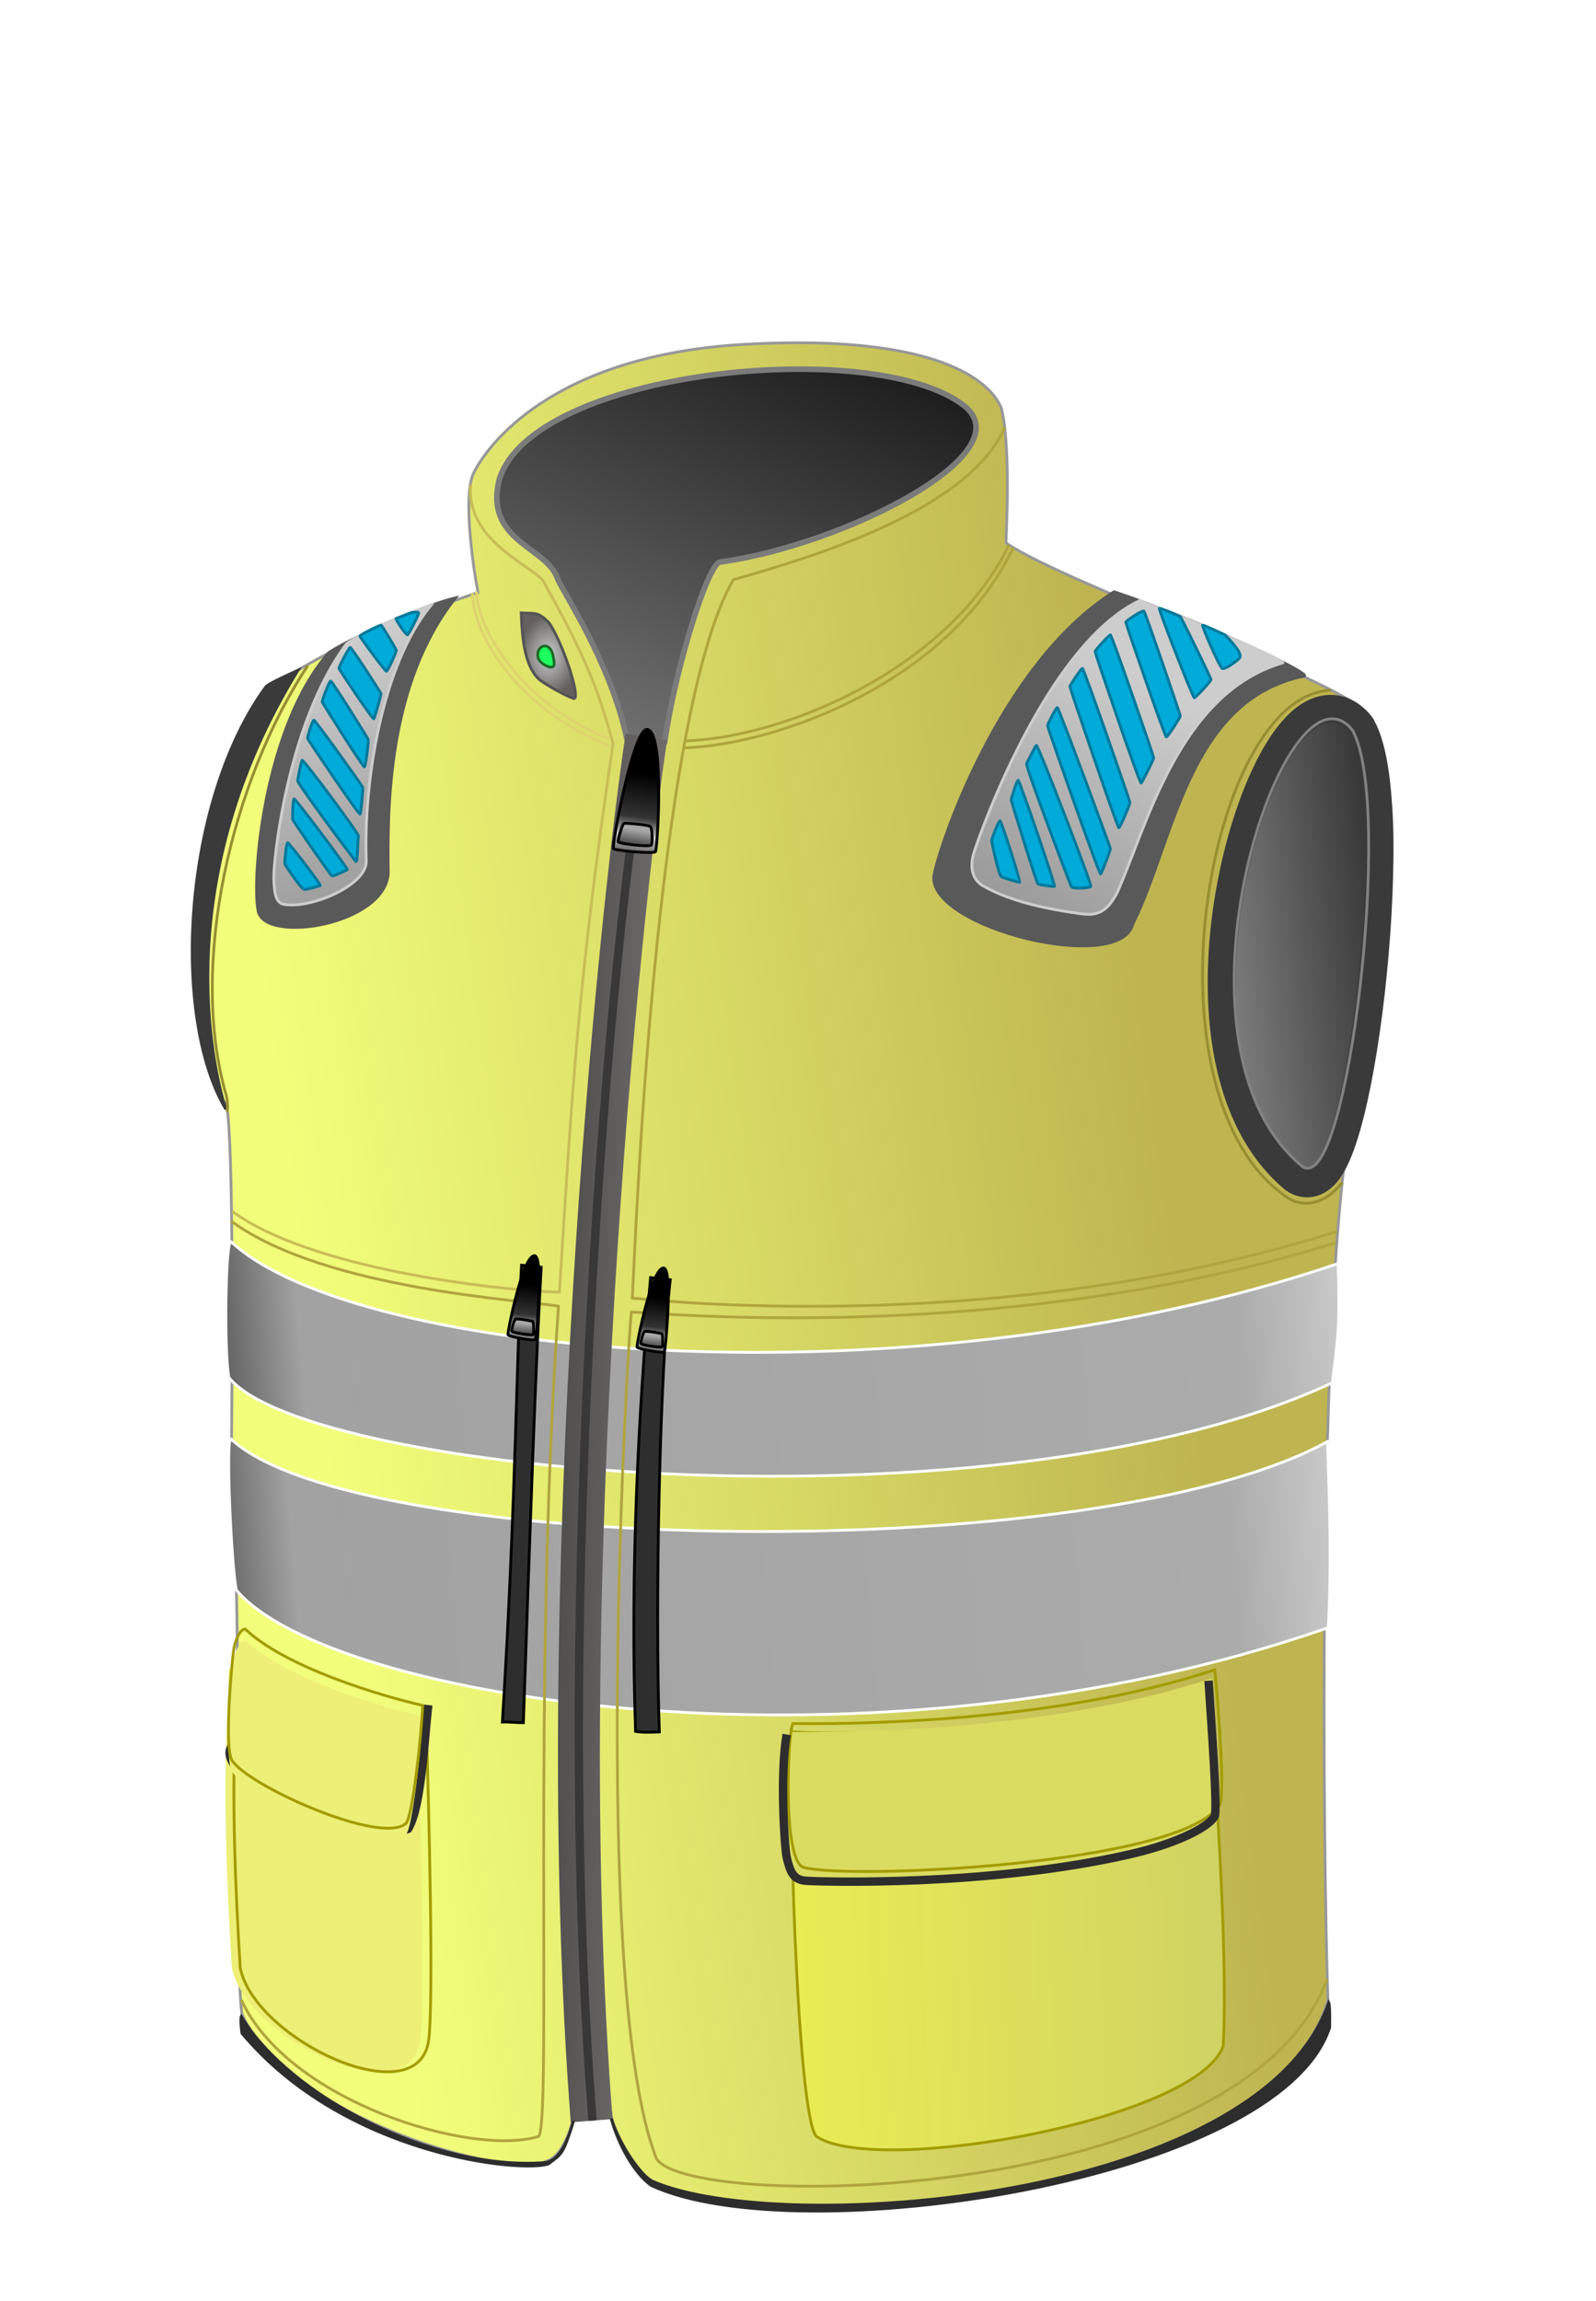 <svg width="100%" height="100%" viewBox="0 0 571 823" fill="none" xmlns="http://www.w3.org/2000/svg">
<path d="M218.603 755.639L218.143 755.617L206.116 755.033L205.674 755.011L205.599 755.447L205.599 755.449C205.598 755.45 205.598 755.453 205.597 755.456C205.596 755.463 205.594 755.474 205.591 755.488C205.586 755.517 205.578 755.56 205.567 755.616C205.546 755.729 205.514 755.896 205.469 756.109C205.38 756.537 205.244 757.152 205.055 757.898C204.679 759.391 204.095 761.401 203.268 763.478C202.44 765.558 201.376 767.688 200.043 769.429C198.708 771.173 197.133 772.492 195.292 773.021L195.231 773.038L195.177 773.07C193.831 773.86 191.394 774.274 188.023 774.255C184.679 774.236 180.504 773.792 175.755 772.944C166.257 771.249 154.511 767.946 142.618 763.242C130.725 758.538 118.7 752.439 108.64 745.16C98.597 737.893 90.548 729.475 86.507 720.128C84.941 706.616 85.121 672.295 85.126 634.618C85.131 596.915 84.96 555.886 82.672 529.173C83.053 500.896 83.2 468.176 82.935 442.082C82.803 429.031 82.568 417.634 82.208 409.277C82.028 405.1 81.817 401.676 81.57 399.182C81.447 397.937 81.315 396.914 81.172 396.142C81.1 395.757 81.024 395.425 80.942 395.156C80.864 394.897 80.768 394.653 80.64 394.474L80.584 394.396L80.503 394.344C80.077 394.072 79.57 393.537 79.009 392.701C78.454 391.872 77.867 390.783 77.269 389.447C76.072 386.775 74.844 383.149 73.726 378.72C71.489 369.864 69.698 357.832 69.463 343.867C68.994 315.961 74.736 280.377 95.482 247.009C120.292 229.221 149.849 219.222 170.601 212.001L171.007 211.86L170.928 211.438C169.908 205.984 168.609 197.318 168.032 189.057C167.743 184.926 167.635 180.906 167.83 177.445C168.026 173.968 168.526 171.113 169.414 169.273C174 159.775 197.211 127.047 266.442 123.149C301.108 121.197 323.163 124.557 337.01 129.608C350.826 134.647 356.432 141.352 358.299 146.113C360.027 153.242 360.427 164.658 360.397 174.592C360.382 179.557 360.259 184.137 360.145 187.602C360.031 191.042 359.924 193.428 359.942 193.95L359.95 194.205L360.162 194.347C365.841 198.184 376.571 203.29 389.49 208.959C402.423 214.633 417.599 220.892 432.194 227.031C446.795 233.173 460.814 239.194 471.453 244.401C476.773 247.005 481.236 249.399 484.497 251.496C486.128 252.545 487.448 253.513 488.421 254.388C489.406 255.273 489.99 256.025 490.219 256.633L490.224 256.646L490.23 256.659C499.669 277.959 499.26 307.285 495.904 334.112C492.549 360.927 486.27 385.112 484.038 396.155C477.408 428.96 474.77 497.143 473.986 562.883C473.203 628.571 474.271 691.886 475.077 715.195C470 733.529 454.193 748.199 432.721 759.505C411.234 770.82 384.156 778.722 356.743 783.545C329.334 788.369 301.617 790.11 278.865 789.12C267.489 788.625 257.366 787.447 249.148 785.634C240.914 783.819 234.652 781.378 230.948 778.395C227.866 775.911 224.806 771.199 222.491 766.621C221.339 764.342 220.381 762.114 219.705 760.245C219.022 758.356 218.647 756.887 218.619 756.099L218.603 755.639Z" fill="url(#paint0_linear_2959_3)" stroke="#989898"/>
<path d="M359.52 152.941C346.051 182.925 290.088 199.375 262.347 207.341C234.029 256.352 227.175 448.205 226.23 464.248C240.791 465.744 361.048 477.495 478.333 440.407" stroke="#AFA53D"/>
<path d="M168.395 173.489C166.625 194.563 192.939 203.156 194.853 208.682C208.729 233.716 213.625 245.053 219.35 265.867C206.788 350.853 204.659 390.451 200.142 462.151C177.104 461.449 110.797 453.742 83.068 433.191" stroke="#C7BE56"/>
<path d="M398.577 211.622C428.441 221.593 469.127 240.695 466.664 241.781C424.931 250.232 420.045 301.199 405.293 330.461C400.827 348.627 332.709 331.978 334.067 313.419C335.719 303.356 357.452 237.563 398.577 211.622Z" fill="#595959" stroke="#595959"/>
<path d="M351.695 316.811C347.641 314.458 347.022 309.902 348.298 305.421C349.575 300.94 373.734 230.995 407.693 214.808C429.213 222.936 459.46 236.027 458.995 237.044C421.847 247.838 410.337 295.426 399.81 318.97C395.098 328.41 390.382 327.364 383.869 326.38C377.355 325.395 362.349 322.991 351.695 316.811Z" fill="url(#paint1_linear_2959_3)" stroke="#CDCDCD"/>
<path d="M117.662 233.372C124.779 228.622 150.605 216.72 163.011 213.788C138.566 244.654 138.61 289.179 138.907 312.183C138.049 330.724 94.766 337.728 92.351 325.805C89.936 313.881 94.561 259.688 117.662 233.372Z" fill="#595959" stroke="#595959"/>
<path d="M101.776 323.477C98.639 323.005 98.14 319.6 97.949 314.104C97.758 308.607 102.539 258.911 124.055 230.148C128.963 226.667 143.214 219.978 154.103 216.599C136.825 237.71 130.027 278.971 131.031 307.928C131.327 316.448 111.723 324.971 101.776 323.477Z" fill="url(#paint2_linear_2959_3)" stroke="#CDCDCD"/>
<path d="M358.277 313.554C357.277 313.054 354.776 301.054 354.777 300.554C354.777 300.054 357.284 293.554 357.777 293.554C358.269 293.554 365.276 315.554 364.777 315.554C364.277 315.554 359.276 314.054 358.277 313.554Z" fill="#00AAD9" stroke="#007899"/>
<path d="M371.277 316.054C370.777 315.554 361.776 286.554 361.777 286.054C361.777 285.554 363.777 279.054 364.277 279.054C364.776 279.054 377.776 317.054 377.277 317.054C376.777 317.054 371.776 316.554 371.277 316.054Z" fill="#00AAD9" stroke="#007899"/>
<path d="M383.276 317.054C382.776 316.054 366.776 274.054 367.277 273.054L367.291 273.025C367.824 271.96 370.282 267.049 370.777 266.554C371.276 266.054 390.776 316.554 390.276 317.054C389.776 317.554 383.777 318.054 383.276 317.054Z" fill="#00AAD9" stroke="#007899"/>
<path d="M393.777 312.554C393.277 313.054 374.776 260.054 374.776 259.554C374.776 259.054 377.776 253.054 378.276 253.054C378.776 253.054 397.276 303.054 397.277 303.554C397.277 304.054 394.276 312.054 393.777 312.554Z" fill="#00AAD9" stroke="#007899"/>
<path d="M400.276 296.054C399.777 296.054 382.776 246.054 382.776 245.554C382.776 245.054 386.777 239.054 387.277 239.054C387.776 239.054 404.277 286.554 404.276 287.054C404.276 287.554 400.776 296.054 400.276 296.054Z" fill="#00AAD9" stroke="#007899"/>
<path d="M408.277 280.054C407.777 280.554 391.776 233.554 391.777 233.054C391.777 232.554 396.777 227.054 397.277 227.054C397.776 227.054 412.777 270.554 412.777 271.054C412.776 271.554 408.776 279.554 408.277 280.054Z" fill="#00AAD9" stroke="#007899"/>
<path d="M417.277 263.554C416.777 263.554 402.777 223.054 402.777 222.554C402.777 222.054 408.777 218.054 409.277 218.554C409.777 219.054 422.277 255.554 422.277 256.054C422.277 256.554 417.777 263.554 417.277 263.554Z" fill="#00AAD9" stroke="#007899"/>
<path d="M427.277 249.554C426.777 249.554 414.277 217.554 414.777 217.554C415.277 217.554 421.777 220.054 422.277 220.554C422.776 221.054 433.277 242.554 433.277 243.054C433.277 243.554 427.776 249.554 427.277 249.554Z" fill="#00AAD9" stroke="#007899"/>
<path d="M437.276 239.054C436.276 238.554 429.776 223.554 430.276 223.554C430.777 223.554 438.277 227.054 438.277 227.054C443.707 232.647 444.276 234.554 443.276 235.554C442.276 236.554 438.277 239.554 437.276 239.054Z" fill="#00AAD9" stroke="#007899"/>
<path d="M108.776 318.054C107.679 317.844 102.045 309.443 101.909 308.962C101.774 308.481 102.422 301.544 102.896 301.41C103.37 301.277 115.056 316.579 114.575 316.715C114.094 316.85 109.874 318.264 108.776 318.054Z" fill="#00AAD9" stroke="#007899"/>
<path d="M118.73 313.22C118.114 312.875 104.846 293.588 104.71 293.106C104.575 292.625 104.736 285.826 105.216 285.69C105.697 285.555 124.757 310.918 124.276 311.054C123.796 311.189 119.347 313.566 118.73 313.22Z" fill="#00AAD9" stroke="#007899"/>
<path d="M127.277 308.056C126.524 307.229 106.264 280.202 106.474 279.104L106.481 279.071C106.704 277.902 107.737 272.509 108.079 271.898C108.424 271.281 128.622 298.437 128.276 299.054C127.931 299.671 128.03 308.883 127.277 308.056Z" fill="#00AAD9" stroke="#007899"/>
<path d="M128.851 291.166C128.506 291.783 110.164 264.554 110.028 264.072C109.893 263.591 111.795 257.69 112.276 257.554C112.758 257.418 129.64 281.073 129.776 281.554C129.912 282.035 129.196 290.549 128.851 291.166Z" fill="#00AAD9" stroke="#007899"/>
<path d="M130.37 274.302C129.889 274.437 115.412 251.535 115.276 251.054C115.141 250.573 117.796 243.69 118.277 243.554C118.757 243.418 131.641 264.073 131.776 264.554C131.912 265.035 130.851 274.166 130.37 274.302Z" fill="#00AAD9" stroke="#007899"/>
<path d="M133.776 257.054C133.431 257.671 121.412 239.535 121.277 239.054C121.141 238.573 124.795 231.69 125.276 231.554C125.757 231.418 136.141 247.573 136.276 248.054C136.412 248.535 134.122 256.437 133.776 257.054Z" fill="#00AAD9" stroke="#007899"/>
<path d="M138.276 240.054C137.795 240.19 128.912 228.035 128.776 227.554C128.641 227.073 134.776 224.054 136.277 223.554C136.894 223.899 141.641 232.073 141.776 232.554C141.912 233.035 138.758 239.918 138.276 240.054Z" fill="#00AAD9" stroke="#007899"/>
<path d="M145.776 227.054C145.295 227.19 141.262 221.338 141.743 221.203C142.225 221.067 145.777 219.554 147.276 219.054C148.277 219.054 149.651 218.688 149.787 219.169C149.922 219.651 146.257 226.918 145.776 227.054Z" fill="#00AAD9" stroke="#007899"/>
<path d="M478.731 451.901C325.936 503.728 127.185 485.605 82.724 444.122C80.656 442.192 80.095 483.737 81.906 492.679C110.138 527.722 359.046 549.608 476.707 494.496C478.651 478.419 479.511 474.387 478.731 451.901Z" fill="url(#paint3_linear_2959_3)" stroke="white"/>
<path d="M474.936 515.57C392.46 560.956 127.131 556.15 82.669 514.666C80.601 512.736 82.73 559.691 84.541 568.633C117.942 608.5 312.609 638.771 475.242 582.1C476.444 559.044 475.716 538.057 474.936 515.57Z" fill="url(#paint4_linear_2959_3)" stroke="white"/>
<path d="M344.734 144.948C312.352 120.056 190.203 132.297 178.563 171.724C173.311 193.419 195.402 195.655 199.281 206.527C200.906 211.079 218.328 236.385 224.295 264.194L237.839 265.226C241.452 239.585 253.166 201.609 257.625 201.001C301.942 194.962 366.88 161.972 344.734 144.948Z" fill="url(#paint5_linear_2959_3)" stroke="#7B7B7B" stroke-width="2"/>
<path d="M231.274 263.452C221.799 325.443 196.97 567.729 211.671 758.429" stroke="url(#paint6_linear_2959_3)" stroke-width="15"/>
<path d="M231.326 264.951C218.747 330.157 197.534 571.892 211.866 756.921" stroke="#383838" stroke-width="3" stroke-linecap="square"/>
<g filter="url(#filter0_i_2959_3)">
<path d="M431.292 610.228C400.209 619.311 314.827 625.508 281.78 623.418C279.611 632.999 282.969 763.461 290.304 768.21C312.311 782.456 426.67 761.98 435.642 735.653C437.513 699.566 432.09 633.214 431.292 610.228Z" fill="url(#paint7_linear_2959_3)" stroke="#A29C00" stroke-linecap="round"/>
<g filter="url(#filter1_i_2959_3)">
<path d="M432.6 601.177C380.669 618.488 314.708 620.775 281.676 620.42C279.782 623.487 277.878 669.581 285.46 671.82C300.753 676.335 419.953 671.158 434.281 649.648C436.328 646.575 434.102 615.634 432.6 601.177Z" fill="#DADC61"/>
</g>
<path d="M432.6 601.177C380.669 618.488 314.708 620.775 281.676 620.42C279.782 623.487 277.878 669.581 285.46 671.82C300.753 676.335 419.953 671.158 434.281 649.648C436.328 646.575 434.102 615.634 432.6 601.177Z" stroke="#A29C00" stroke-linecap="round"/>
</g>
<g filter="url(#filter2_i_2959_3)">
<path d="M84.899 596.726C98.539 604.259 138.503 619.116 152.425 615.397C153.546 647.721 155.122 715.75 153.403 729.439C149.932 757.077 91.055 729.594 85.947 703.754C81.957 639.351 84.333 618.76 84.899 596.726Z" fill="#EDEF76"/>
</g>
<path d="M84.899 596.726C98.539 604.259 138.503 619.116 152.425 615.397C153.546 647.721 155.122 715.75 153.403 729.439C149.932 757.077 91.055 729.594 85.947 703.754C81.957 639.351 84.333 618.76 84.899 596.726Z" stroke="#A29C00" stroke-linecap="round"/>
<path d="M153.06 611.284C151.908 621.33 150.775 646.385 146.038 654.054C128.757 660.656 77.386 636.422 82.501 625.238" stroke="#2D2D2D" stroke-width="3" stroke-linecap="square"/>
<g filter="url(#filter3_i_2959_3)">
<path d="M83.942 588.254C85.075 584.418 86.417 582.665 87.749 582.619C101.826 596.139 135.938 606.463 151.234 609.935C150.765 620.458 147.624 650.084 145.195 652.17C136.027 660.04 87.674 638.155 82.865 629.316C80.193 624.406 83.047 591.287 83.942 588.254Z" fill="#EDEF76"/>
</g>
<path d="M83.942 588.254C85.075 584.418 86.417 582.665 87.749 582.619C101.826 596.139 135.938 606.463 151.234 609.935C150.765 620.458 147.624 650.084 145.195 652.17C136.027 660.04 87.674 638.155 82.865 629.316C80.193 624.406 83.047 591.287 83.942 588.254Z" stroke="#A29C00"/>
<path d="M471.909 254.225C474.509 253.339 477.31 253.221 480.069 254.206C482.596 255.109 484.715 256.804 486.472 258.949L486.819 259.384L487.066 259.703L487.259 260.059C489.515 264.207 490.95 270.028 491.888 276.534C492.842 283.16 493.344 290.975 493.481 299.422C493.756 316.326 492.575 336.112 490.468 354.666C488.365 373.186 485.311 390.716 481.768 403.048C480.025 409.116 478.038 414.387 475.738 417.88C474.62 419.578 473.044 421.46 470.841 422.478C468.175 423.71 465.329 423.344 463.012 421.694L462.845 421.575L462.688 421.442C448.324 409.32 441.107 390.918 438.394 371.371C435.674 351.769 437.386 330.42 441.453 311.541C445.503 292.739 452.003 275.867 459.245 265.384C462.781 260.266 467.02 255.892 471.909 254.225Z" fill="url(#paint8_linear_2959_3)" stroke="#3A3A3A" stroke-width="10"/>
<path d="M473.872 257.536C475.653 256.935 477.421 256.889 479.127 257.489C480.72 258.049 482.222 259.16 483.613 260.837L483.89 261.18L483.915 261.212L483.934 261.248C485.82 264.675 487.179 269.85 488.1 276.213C489.024 282.588 489.515 290.2 489.642 298.534C489.895 315.203 488.692 334.794 486.551 353.208C484.41 371.617 481.33 388.874 477.825 400.87C476.075 406.858 474.207 411.581 472.271 414.48C471.306 415.925 470.287 416.975 469.204 417.469C468.077 417.984 466.93 417.874 465.84 417.109L465.823 417.096L465.807 417.083C452.452 405.964 445.465 388.806 442.823 369.853C440.18 350.896 441.873 330.085 445.933 311.578C449.992 293.079 456.429 276.827 463.311 267.004C466.744 262.104 470.34 258.728 473.872 257.536Z" stroke="#828282"/>
<path d="M474.82 707.777C445.095 788.356 247.763 791.197 234.907 772.131C210.788 711.431 224.682 477.309 225.904 469.262C231.4 469.071 356.707 482.148 477.972 444.422" stroke="#AFA53D"/>
<path d="M86.345 715.247C103.119 751.687 168.842 771.421 192.603 764.093C197.513 761.421 190.399 599.571 199.815 467.165C189.235 465.03 116.571 461.547 82.689 436.706" stroke="#AFA53D"/>
<path d="M95.075 245.662C95.741 244.747 100.742 242.376 106.652 239.669C60.711 314.306 75.751 380.913 80.803 396.748C61.153 363.909 65.312 286.566 95.075 245.662Z" fill="#3A3A3A"/>
<path d="M99.194 249.022L106.652 239.669M106.652 239.669C100.742 242.376 95.741 244.747 95.075 245.662C65.312 286.566 61.153 363.909 80.803 396.748C75.751 380.913 60.711 314.306 106.652 239.669Z" stroke="#3A3A3A"/>
<path d="M360.976 194.916C339.015 239.704 280.313 263.753 245.334 264.966" stroke="#AFA53D"/>
<path d="M362.51 195.863C340.136 243.167 279.401 266.286 244.422 267.499" stroke="#AFA53D"/>
<path d="M168.956 212.081C169.51 228.072 185.919 254.019 218.385 266.901" stroke="#DDD46D"/>
<path d="M170.437 211.53C170.923 225.521 186.849 251.985 218.299 264.403" stroke="#DDD46D"/>
<path d="M227.38 619.213C225.421 562.747 228.391 504.109 232.758 456.929L239.789 457.686C235.97 491.839 234.315 573.945 235.892 619.418C232.894 619.522 229.396 619.643 227.38 619.213Z" fill="#2E2E2E" stroke="black"/>
<path d="M187.248 616.102C189.748 543.472 191.737 485.868 193.624 453.234L186.593 452.487C184.981 478.598 184.562 538.649 179.735 615.862C182.234 615.776 185.447 616.165 187.248 616.102Z" fill="#2E2E2E" stroke="black"/>
<path d="M219.469 303.486C218.743 302.7 226.682 259.83 231.606 260.876C237.925 261.874 235.188 303.752 234.519 304.587C233.849 305.421 220.194 304.272 219.469 303.486Z" fill="url(#paint9_linear_2959_3)" stroke="black"/>
<path d="M232.815 295.721C232.513 295.083 226.022 294.469 223.344 294.427C222.645 294.413 221.1 300.184 221.128 300.994C221.156 301.805 232.719 303.026 233.04 302.204C233.47 301.101 233.38 296.919 232.815 295.721Z" fill="url(#paint10_linear_2959_3)" stroke="black"/>
<path d="M191.422 479.166C192.018 478.77 194.538 449.229 191.247 449.098C187.083 448.703 181.453 476.725 181.729 477.385C182.005 478.046 190.826 479.563 191.422 479.166Z" fill="url(#paint11_linear_2959_3)" stroke="black"/>
<path d="M184.362 471.833C184.664 471.463 188.869 472.14 190.567 472.558C191.011 472.665 190.972 476.721 190.812 477.25C190.652 477.779 183.139 476.658 183.081 476.063C183.003 475.265 183.795 472.528 184.362 471.833Z" fill="url(#paint12_linear_2959_3)" stroke="black"/>
<path d="M237.602 483.568C238.198 483.172 240.719 453.631 237.427 453.5C233.263 453.105 227.633 481.127 227.909 481.788C228.185 482.448 237.006 483.965 237.602 483.568Z" fill="url(#paint13_linear_2959_3)" stroke="black"/>
<path d="M230.542 476.236C230.844 475.865 235.05 476.542 236.747 476.96C237.191 477.067 237.153 481.123 236.992 481.652C236.832 482.181 229.319 481.06 229.261 480.465C229.183 479.667 229.975 476.93 230.542 476.236Z" fill="url(#paint14_linear_2959_3)" stroke="black"/>
<path d="M476.123 246.867C431.65 248.41 407.142 392.846 460.91 428.504C464.938 431.175 473.041 432.085 480.225 422.831" stroke="#968E31"/>
<path d="M110.098 238.049C83.001 279.013 67.39 344.593 80.904 391.653C81.473 393.634 81.595 397.132 81.112 397.649" stroke="#968E31"/>
<path d="M233.46 780.098C229.848 778.524 222.033 767.987 218.671 757.597C220.982 766.523 226.859 777.325 233.012 781.615C284.883 805.831 457.602 780.33 475.701 725.169C475.701 725.169 475.924 717.157 475.39 716.175C450.35 787.585 279.178 800.026 233.46 780.098Z" fill="#2D2D2D" stroke="#2D2D2D"/>
<path d="M203.816 762.868C204.287 761.574 204.748 760.143 205.196 758.565C204.678 760.22 204.224 761.64 203.816 762.868C201.116 770.277 198.05 773.194 194.706 773.438C155.281 776.306 103.841 750.073 86.329 721.163C85.864 722.179 86.537 727.159 86.537 727.159C123.592 771.401 187.331 777.195 196.222 773.885C200.433 770.715 201.227 770.648 203.816 762.868Z" fill="#2D2D2D"/>
<path d="M205.196 758.565C202.179 769.176 198.635 773.152 194.706 773.438C155.281 776.306 103.841 750.073 86.329 721.163C85.864 722.179 86.537 727.159 86.537 727.159C123.592 771.401 187.331 777.195 196.222 773.885C201.098 770.214 201.393 770.704 205.196 758.565Z" stroke="#2D2D2D"/>
<path d="M281.451 620.34C278.939 634.435 280.691 661.039 281.477 664.365C282.65 669.327 283.753 672.291 288.268 672.635C292.864 672.985 353.385 674.879 404.507 663.1C420.579 659.397 432.296 653.631 434.556 649.551C435.686 647.51 433.424 616.903 432.375 601.097" stroke="#2D2D2D" stroke-width="3"/>
<path d="M205.298 249.831C208.035 249.989 200.948 228.834 196.276 222.554C192.373 218.823 191.948 219.51 186.475 219.194C186.81 229.23 187.916 237.808 192.446 242.577C193.796 243.999 201.707 248.622 205.298 249.831Z" fill="url(#paint15_radial_2959_3)" stroke="#545454"/>
<path d="M194.504 231.044C195.204 230.903 195.904 231.15 196.505 231.714C197.109 232.281 197.584 233.149 197.786 234.152C198.014 235.283 198.277 236.371 198.278 237.238C198.279 237.665 198.214 237.973 198.096 238.178C197.992 238.359 197.827 238.5 197.51 238.563C197.175 238.631 196.716 238.591 196.181 238.427C195.653 238.265 195.087 237.993 194.556 237.644C193.468 236.928 192.635 235.962 192.453 235.062C192.049 233.053 193.073 231.333 194.504 231.044Z" fill="#1DFF5D" stroke="#1D6C29"/>
<defs>
<filter id="filter0_i_2959_3" x="279.478" y="596.506" width="159.054" height="176.875" filterUnits="userSpaceOnUse" color-interpolation-filters="sRGB">
<feFlood flood-opacity="0" result="BackgroundImageFix"/>
<feBlend mode="normal" in="SourceGraphic" in2="BackgroundImageFix" result="shape"/>
<feColorMatrix in="SourceAlpha" type="matrix" values="0 0 0 0 0 0 0 0 0 0 0 0 0 0 0 0 0 0 127 0" result="hardAlpha"/>
<feOffset dx="2" dy="-4"/>
<feGaussianBlur stdDeviation="2"/>
<feComposite in2="hardAlpha" operator="arithmetic" k2="-1" k3="1"/>
<feColorMatrix type="matrix" values="0 0 0 0 0 0 0 0 0 0 0 0 0 0 0 0 0 0 0.25 0"/>
<feBlend mode="normal" in2="shape" result="effect1_innerShadow_2959_3"/>
</filter>
<filter id="filter1_i_2959_3" x="278.478" y="600.506" width="157.128" height="76.316" filterUnits="userSpaceOnUse" color-interpolation-filters="sRGB">
<feFlood flood-opacity="0" result="BackgroundImageFix"/>
<feBlend mode="normal" in="SourceGraphic" in2="BackgroundImageFix" result="shape"/>
<feColorMatrix in="SourceAlpha" type="matrix" values="0 0 0 0 0 0 0 0 0 0 0 0 0 0 0 0 0 0 127 0" result="hardAlpha"/>
<feOffset dx="-1" dy="3"/>
<feGaussianBlur stdDeviation="2"/>
<feComposite in2="hardAlpha" operator="arithmetic" k2="-1" k3="1"/>
<feColorMatrix type="matrix" values="0 0 0 0 0 0 0 0 0 0 0 0 0 0 0 0 0 0 0.25 0"/>
<feBlend mode="normal" in2="shape" result="effect1_innerShadow_2959_3"/>
</filter>
<filter id="filter2_i_2959_3" x="80.181" y="595.891" width="74.483" height="145.574" filterUnits="userSpaceOnUse" color-interpolation-filters="sRGB">
<feFlood flood-opacity="0" result="BackgroundImageFix"/>
<feBlend mode="normal" in="SourceGraphic" in2="BackgroundImageFix" result="shape"/>
<feColorMatrix in="SourceAlpha" type="matrix" values="0 0 0 0 0 0 0 0 0 0 0 0 0 0 0 0 0 0 127 0" result="hardAlpha"/>
<feOffset dx="-3"/>
<feGaussianBlur stdDeviation="2"/>
<feComposite in2="hardAlpha" operator="arithmetic" k2="-1" k3="1"/>
<feColorMatrix type="matrix" values="0 0 0 0 0 0 0 0 0 0 0 0 0 0 0 0 0 0 0.25 0"/>
<feBlend mode="normal" in2="shape" result="effect1_innerShadow_2959_3"/>
</filter>
<filter id="filter3_i_2959_3" x="81.25" y="582.112" width="70.502" height="76.236" filterUnits="userSpaceOnUse" color-interpolation-filters="sRGB">
<feFlood flood-opacity="0" result="BackgroundImageFix"/>
<feBlend mode="normal" in="SourceGraphic" in2="BackgroundImageFix" result="shape"/>
<feColorMatrix in="SourceAlpha" type="matrix" values="0 0 0 0 0 0 0 0 0 0 0 0 0 0 0 0 0 0 127 0" result="hardAlpha"/>
<feOffset dy="4"/>
<feGaussianBlur stdDeviation="2"/>
<feComposite in2="hardAlpha" operator="arithmetic" k2="-1" k3="1"/>
<feColorMatrix type="matrix" values="0 0 0 0 0 0 0 0 0 0 0 0 0 0 0 0 0 0 0.25 0"/>
<feBlend mode="normal" in2="shape" result="effect1_innerShadow_2959_3"/>
</filter>
<linearGradient id="paint0_linear_2959_3" x1="57.112" y1="492.626" x2="518.222" y2="430.107" gradientUnits="userSpaceOnUse">
<stop offset="0.119" stop-color="#F2FF7B"/>
<stop offset="0.788" stop-color="#BEB550"/>
</linearGradient>
<linearGradient id="paint1_linear_2959_3" x1="421.595" y1="197.316" x2="348.319" y2="320.43" gradientUnits="userSpaceOnUse">
<stop offset="0.322" stop-color="#CDCDCD"/>
<stop offset="1" stop-color="#989898"/>
</linearGradient>
<linearGradient id="paint2_linear_2959_3" x1="111.908" y1="233.503" x2="143.491" y2="309.955" gradientUnits="userSpaceOnUse">
<stop stop-color="#CDCDCD"/>
<stop offset="1" stop-color="#9F9F9F"/>
</linearGradient>
<linearGradient id="paint3_linear_2959_3" x1="74.498" y1="489.022" x2="510.507" y2="452.888" gradientUnits="userSpaceOnUse">
<stop stop-color="#565454"/>
<stop offset="0.077" stop-color="#A2A2A2"/>
<stop offset="0.841" stop-color="#ABABAB"/>
<stop offset="1" stop-color="#E2E2E2"/>
</linearGradient>
<linearGradient id="paint4_linear_2959_3" x1="72.368" y1="568.724" x2="508.378" y2="532.59" gradientUnits="userSpaceOnUse">
<stop stop-color="#565454"/>
<stop offset="0.077" stop-color="#A2A2A2"/>
<stop offset="0.841" stop-color="#ABABAB"/>
<stop offset="1" stop-color="#E2E2E2"/>
</linearGradient>
<linearGradient id="paint5_linear_2959_3" x1="222.418" y1="267.762" x2="288.485" y2="109.877" gradientUnits="userSpaceOnUse">
<stop stop-color="#727272"/>
<stop offset="1" stop-color="#191919"/>
</linearGradient>
<linearGradient id="paint6_linear_2959_3" x1="254.873" y1="440.74" x2="158.404" y2="438.284" gradientUnits="userSpaceOnUse">
<stop offset="0.156" stop-color="#767171"/>
<stop offset="0.976" stop-color="#252525"/>
</linearGradient>
<linearGradient id="paint7_linear_2959_3" x1="282.325" y1="694.792" x2="435.429" y2="689.482" gradientUnits="userSpaceOnUse">
<stop stop-color="#EAEC54"/>
<stop offset="1" stop-color="#D0D263"/>
</linearGradient>
<linearGradient id="paint8_linear_2959_3" x1="361.507" y1="315.656" x2="534.877" y2="295.199" gradientUnits="userSpaceOnUse">
<stop stop-color="#D6D6D6"/>
<stop offset="1"/>
</linearGradient>
<linearGradient id="paint9_linear_2959_3" x1="232.208" y1="268.157" x2="226.172" y2="309.808" gradientUnits="userSpaceOnUse">
<stop offset="0.205"/>
<stop offset="0.577" stop-color="#333333"/>
<stop offset="0.692" stop-color="#999999"/>
<stop offset="0.731" stop-color="#CCCCCC"/>
<stop offset="1" stop-color="#1A1A1A"/>
</linearGradient>
<linearGradient id="paint10_linear_2959_3" x1="228.504" y1="292.22" x2="226.778" y2="302.536" gradientUnits="userSpaceOnUse">
<stop offset="0.433" stop-color="#A8A8A8"/>
<stop offset="1" stop-color="#424242"/>
</linearGradient>
<linearGradient id="paint11_linear_2959_3" x1="189.588" y1="453.79" x2="186.506" y2="482.258" gradientUnits="userSpaceOnUse">
<stop offset="0.205"/>
<stop offset="0.577" stop-color="#333333"/>
<stop offset="0.692" stop-color="#999999"/>
<stop offset="0.731" stop-color="#CCCCCC"/>
<stop offset="1" stop-color="#1A1A1A"/>
</linearGradient>
<linearGradient id="paint12_linear_2959_3" x1="187.698" y1="470.246" x2="187.094" y2="477.334" gradientUnits="userSpaceOnUse">
<stop offset="0.433" stop-color="#A8A8A8"/>
<stop offset="1" stop-color="#424242"/>
</linearGradient>
<linearGradient id="paint13_linear_2959_3" x1="235.768" y1="458.193" x2="232.687" y2="486.66" gradientUnits="userSpaceOnUse">
<stop offset="0.205"/>
<stop offset="0.577" stop-color="#333333"/>
<stop offset="0.692" stop-color="#999999"/>
<stop offset="0.731" stop-color="#CCCCCC"/>
<stop offset="1" stop-color="#1A1A1A"/>
</linearGradient>
<linearGradient id="paint14_linear_2959_3" x1="233.878" y1="474.648" x2="233.274" y2="481.736" gradientUnits="userSpaceOnUse">
<stop offset="0.433" stop-color="#A8A8A8"/>
<stop offset="1" stop-color="#424242"/>
</linearGradient>
<radialGradient id="paint15_radial_2959_3" cx="0" cy="0" r="1" gradientUnits="userSpaceOnUse" gradientTransform="translate(196.2 234.518) rotate(93.308) scale(14.762 10.593)">
<stop stop-color="#D9D9D9"/>
<stop offset="0.144" stop-color="#BCBCBC"/>
<stop offset="1" stop-color="#655F5F"/>
</radialGradient>
</defs>
</svg>

